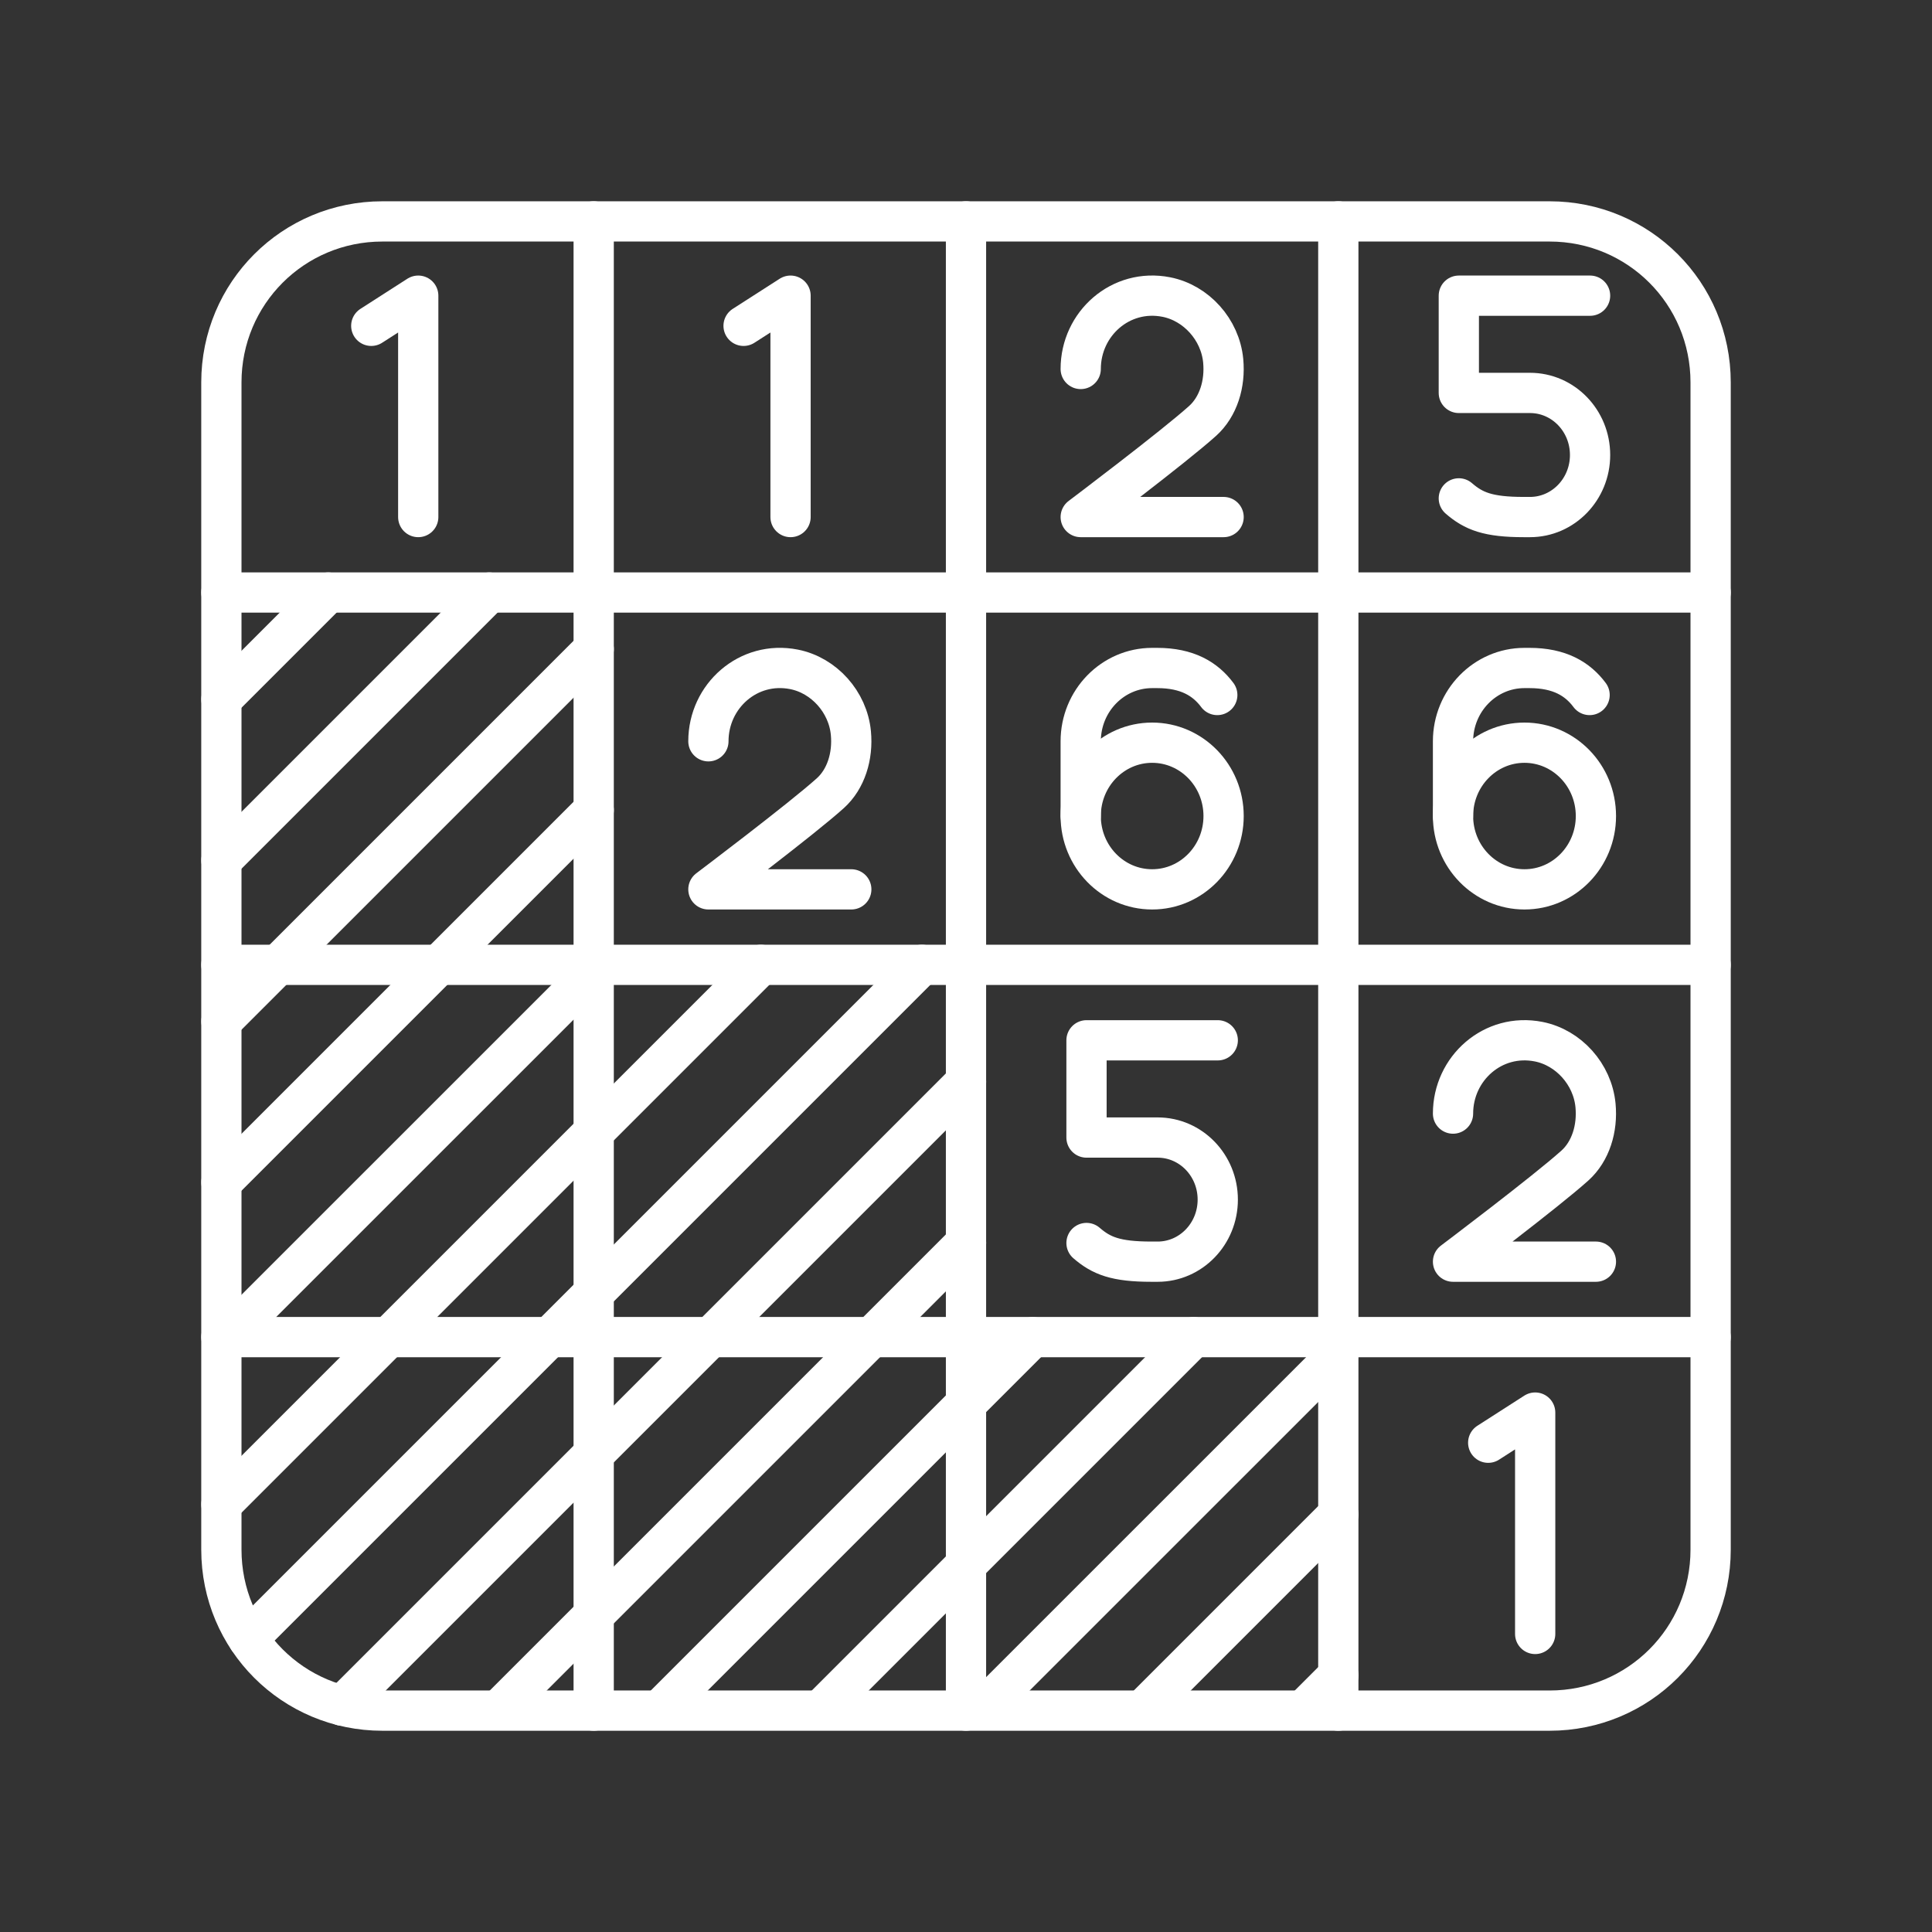 <?xml version="1.0" encoding="UTF-8"?><svg id="a" xmlns="http://www.w3.org/2000/svg" viewBox="0 0 48 48"><rect x="0" y="0" width="48" height="48" fill="#333333" stroke="none"/><defs><style>.ba{fill:none;stroke:#fff;stroke-linecap:round;stroke-linejoin:round;}</style></defs><g id="e"><path id="f" class="ba" d="M9.5,5.501h29c2.216,0,4,1.784,4,4v28.999c0,2.216-1.784,4-4,4H9.5c-2.216,0-4-1.784-4-4V9.501c0-2.216,1.784-4,4-4Z"/><path id="g" class="ba" d="M14.75,5.5v37"/><path id="h" class="ba" d="M24,5.5l-0,37"/><path id="i" class="ba" d="M33.25,5.5v37"/><path id="j" class="ba" d="M42.5,14.721H5.5"/><path id="k" class="ba" d="M42.5,23.971l-37.0 0"/><path id="l" class="ba" d="M42.5,33.22H5.5"/></g><g id="m"><path id="n" class="ba" d="M18.474,8.095l1.167-.749v5.5"/><path id="o" class="ba" d="M9.224,8.095l1.167-.749v5.5"/><path id="p" class="ba" d="M36.974,35.844l1.167-.749v5.5"/><path id="q" class="ba" d="M36.1,27.667c0-1.125.993-2.011,2.127-1.787.744.147,1.339.808,1.413,1.582.055.576-.122,1.144-.51,1.494-.718.647-3.03,2.39-3.03,2.39h3.55"/><path id="r" class="ba" d="M26.85,9.167c0-1.125.993-2.011,2.127-1.787.744.147,1.339.808,1.413,1.582.055.576-.122,1.144-.51,1.494-.718.647-3.03,2.39-3.03,2.39h3.55"/><path id="s" class="ba" d="M17.6,18.417c0-1.125.993-2.011,2.127-1.787.744.147,1.339.808,1.413,1.582.055.576-.122,1.144-.51,1.494-.718.647-3.03,2.39-3.03,2.39h3.55"/><path id="t" class="ba" d="M26.994,30.882c.368.318.724.464,1.615.464h.153c.824,0,1.493-.69,1.493-1.542v-0c0-.852-.668-1.542-1.493-1.542h-1.768v-2.416h3.261"/><path id="u" class="ba" d="M36.244,12.382c.368.318.724.464,1.615.464h.153c.824,0,1.493-.69,1.493-1.542v-0c0-.852-.668-1.542-1.493-1.542h-1.768v-2.416h3.261"/><path id="v" class="ba" d="M30.4,20.274c0,1.006-.795,1.822-1.775,1.822-.98,0-1.775-.816-1.775-1.822v-0c0-1.006.795-1.822,1.775-1.822h0c.98,0,1.775.816,1.775,1.822Z"/><path id="w" class="ba" d="M30.243,17.267c-.296-.398-.746-.671-1.493-.671h-.125c-.98,0-1.775.816-1.775,1.822v1.856"/><path id="x" class="ba" d="M39.65,20.274c0,1.006-.795,1.822-1.775,1.822h0c-.98,0-1.775-.816-1.775-1.822v-0c0-1.006.795-1.822,1.775-1.822h0c.98,0,1.775.816,1.775,1.822v0Z"/><path id="y" class="ba" d="M39.493,17.267c-.296-.398-.746-.671-1.493-.671h-.125c-.98,0-1.775.816-1.775,1.822v1.856"/></g><g id="z"><path id="aa" class="ba" d="M8.155,14.721l-2.654,2.654"/><path id="ab" class="ba" d="M12.155,14.721l-6.654,6.654"/><path id="ac" class="ba" d="M6.905,23.971l-1.404,1.404"/><path id="ad" class="ba" d="M14.751,16.126l-7.846,7.846"/><path id="ae" class="ba" d="M10.905,23.971l-5.404,5.404"/><path id="af" class="ba" d="M14.751,20.126l-3.846,3.846"/><path id="ag" class="ba" d="M14.751,24.125l-9.096,9.095"/><path id="ah" class="ba" d="M9.655,33.221l-4.154,4.154"/><path id="ai" class="ba" d="M14.751,28.125l-5.096,5.096"/><path id="aj" class="ba" d="M18.905,23.971l-4.154,4.154"/><path id="ak" class="ba" d="M14.751,32.125l-1.096,1.096"/><path id="al" class="ba" d="M22.905,23.971l-8.154,8.154"/><path id="am" class="ba" d="M13.655,33.221l-7.49,7.49"/><path id="an" class="ba" d="M14.751,36.125l-6.25,6.25"/><path id="ao" class="ba" d="M17.655,33.221l-2.904,2.904"/><path id="ap" class="ba" d="M24.001,26.875l-6.346,6.346"/><path id="aq" class="ba" d="M14.751,40.125l-2.346,2.346"/><path id="ar" class="ba" d="M21.655,33.221l-6.904,6.904"/><path id="as" class="ba" d="M24.001,30.875l-2.346,2.346"/><path id="at" class="ba" d="M24.001,34.875l-7.596,7.596"/><path id="au" class="ba" d="M25.655,33.221l-1.654,1.654"/><path id="av" class="ba" d="M24.001,38.875l-3.596,3.596"/><path id="aw" class="ba" d="M29.655,33.221l-5.654,5.654"/><path id="ax" class="ba" d="M33.251,33.625l-8.846,8.845"/><path id="ay" class="ba" d="M33.251,37.625l-4.846,4.846"/><path id="az" class="ba" d="M33.251,41.625l-.846.846"/></g></svg>